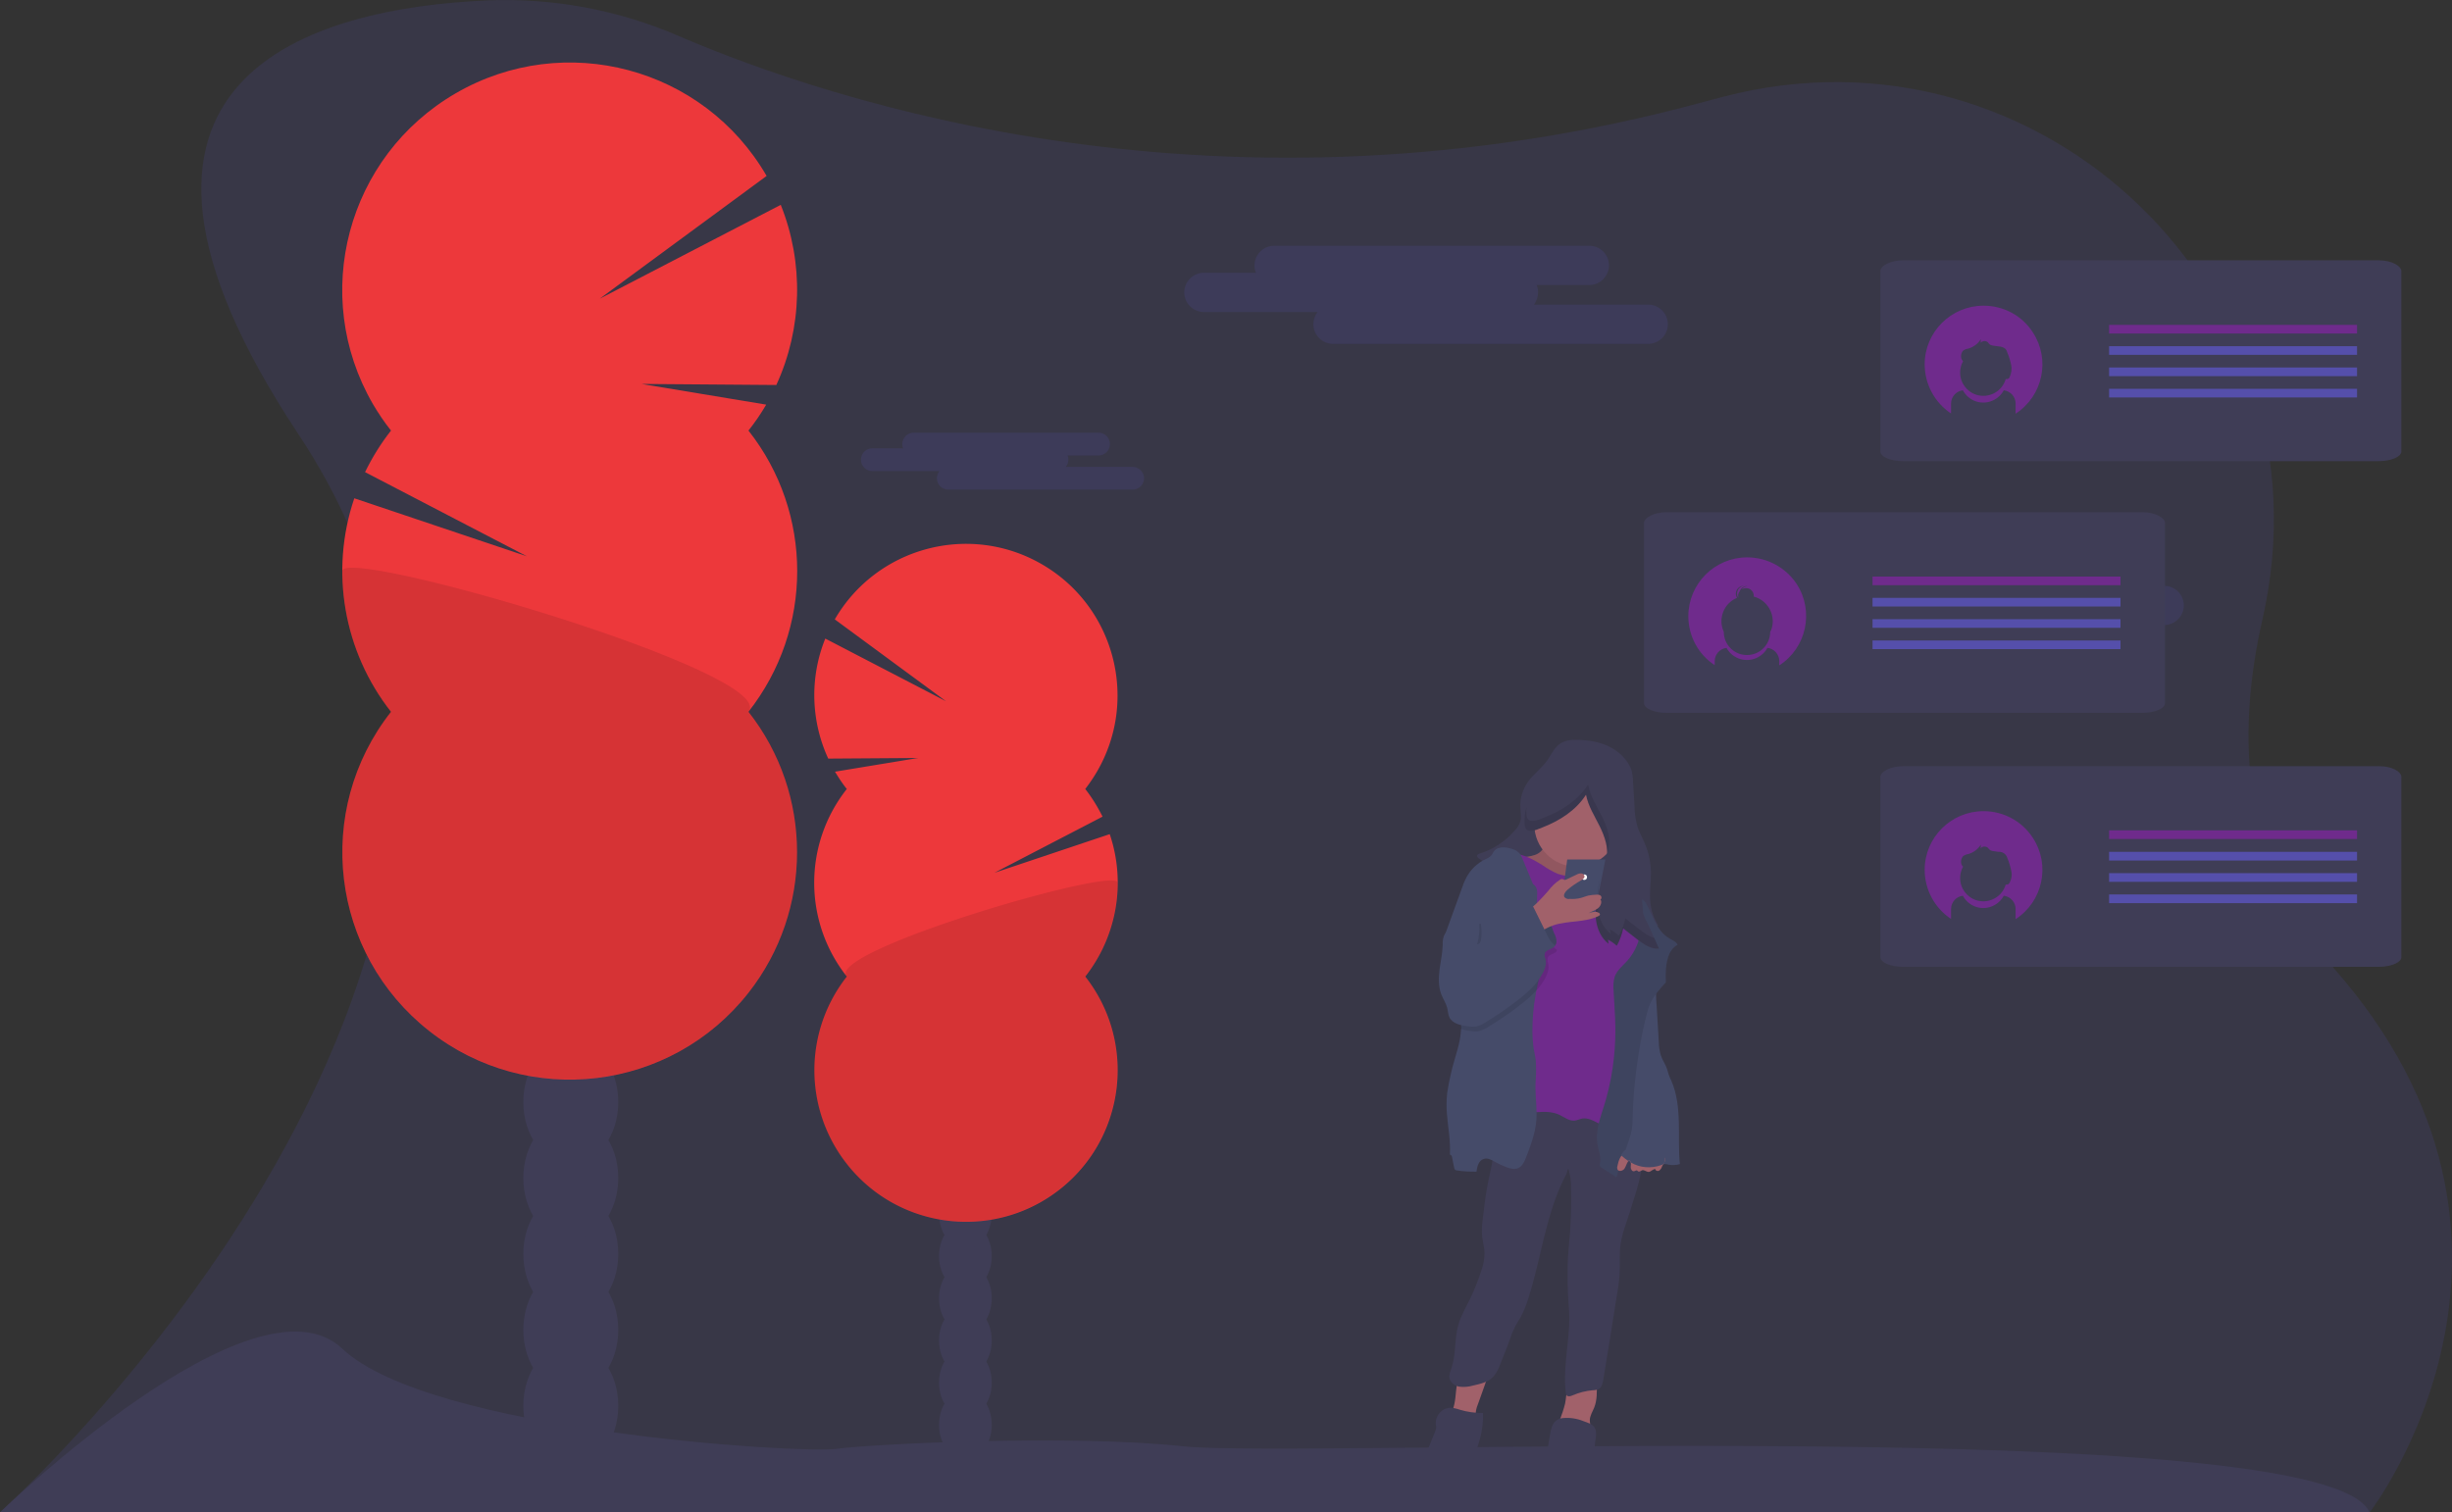 <svg version="1.1" id="abd2d575-db47-4a01-ab9c-7ced98725eec" xmlns="http://www.w3.org/2000/svg" x="0" y="0" viewBox="0 0 1162 716.9" xml:space="preserve"><rect x="0" y="0" width="1162" height="716.9" fill="#333333" stroke="none"/><style>.st0{opacity:.1;fill:#6c63ff;enable-background:new}.st1{fill:#3f3d56}.st2{fill:#ED383B}.st3{opacity:.1;enable-background:new}.st4{fill:#a1616a}.st5{fill:#6F2B8C}.st6{fill:#454b69}.st9{opacity:.5;fill:#6c63ff;enable-background:new}</style><path class="st0" d="M0 716.9h1123s98.4-127.4-17.4-258.4c-43-48.6-46.3-108.6-33.4-165C1107 141.1 967.7 6.3 816.5 45.9c-2.9.8-5.8 1.5-8.7 2.3-227.9 62.2-414.5-.3-486.3-31.2C292.8 4.6 261.8-1.1 230.7.2 150.1 3.8 28 34.8 141.4 205.8 301.3 446.9 0 716.9 0 716.9z"/><ellipse class="st1" cx="270.5" cy="666.4" rx="22.5" ry="29.5"/><ellipse class="st1" cx="270.5" cy="630.4" rx="22.5" ry="29.5"/><ellipse class="st1" cx="270.5" cy="594.4" rx="22.5" ry="29.5"/><ellipse class="st1" cx="270.5" cy="558.4" rx="22.5" ry="29.5"/><ellipse class="st1" cx="270.5" cy="522.4" rx="22.5" ry="29.5"/><ellipse class="st1" cx="270.5" cy="486.4" rx="22.5" ry="29.5"/><ellipse class="st1" cx="270.5" cy="450.4" rx="22.5" ry="29.5"/><ellipse class="st1" cx="457.5" cy="675.4" rx="12.5" ry="16.4"/><ellipse class="st1" cx="457.5" cy="655.4" rx="12.5" ry="16.4"/><ellipse class="st1" cx="457.5" cy="635.4" rx="12.5" ry="16.4"/><ellipse class="st1" cx="457.5" cy="615.4" rx="12.5" ry="16.4"/><ellipse class="st1" cx="457.5" cy="595.4" rx="12.5" ry="16.4"/><ellipse class="st1" cx="457.5" cy="575.4" rx="12.5" ry="16.4"/><ellipse class="st1" cx="457.5" cy="555.4" rx="12.5" ry="16.4"/><path class="st2" d="M354.7 204.1c3.1-3.9 5.9-8 8.4-12.3L304 182l63.9.5c12.4-27 13.1-57.9 2.1-85.4l-85.8 44.5 79.1-58.2C333.5 31.9 267.6 14.3 216 44.2s-69.1 95.8-39.3 147.3c2.6 4.4 5.4 8.6 8.6 12.6-4.8 6.1-8.9 12.7-12.3 19.7l76.7 39.9-81.8-27.5c-11.7 34.5-5.1 72.6 17.4 101.2-36.8 46.8-28.7 114.5 18.1 151.3s114.5 28.7 151.3-18.1c30.7-39.1 30.7-94.2 0-133.2 30.8-39.2 30.8-94.2 0-133.3z"/><path class="st3" d="M162.2 270.7c0 24.2 8.1 47.7 23.1 66.6-36.8 46.8-28.7 114.5 18.1 151.3s114.5 28.7 151.3-18.1c30.7-39.1 30.7-94.2 0-133.2 14.5-18.3-192.5-78.7-192.5-66.6z"/><path class="st2" d="M401.3 374c-2.1-2.6-3.9-5.4-5.6-8.2l39.4-6.5-42.6.3c-8.3-18-8.8-38.6-1.4-56.9l57.2 29.7-52.7-38.8c19.9-34.3 63.9-46 98.2-26.1 34.3 19.9 46 63.9 26.1 98.2-1.7 2.9-3.6 5.7-5.6 8.3 3.2 4.1 5.9 8.5 8.2 13.1l-51.2 26.6 54.6-18.3c7.8 23 3.4 48.4-11.6 67.5 24.5 31.2 19.1 76.4-12.1 100.9-31.2 24.5-76.4 19.1-100.9-12.1a71.797 71.797 0 010-88.8c-20.6-26.1-20.6-62.8 0-88.9z"/><path class="st3" d="M529.6 418.4c0 16.1-5.4 31.8-15.4 44.4 24.5 31.2 19.1 76.4-12.1 100.9-31.2 24.5-76.4 19.1-100.9-12.1a71.797 71.797 0 010-88.8c-9.6-12.1 128.4-52.4 128.4-44.4z"/><path class="st1" d="M0 716.9s120.5-117 162.2-77.6 217.9 49.8 234.1 47.5 111.3-7 164.6-1.2 542.3-16.2 562 31.3H0z"/><path class="st0" d="M781.1 144.4h-54.2c1.3-1.6 2-3.7 2-5.8 0-1.2-.2-2.4-.7-3.5h25c5.1 0 9.3-4.2 9.3-9.3 0-5.1-4.1-9.3-9.3-9.3H603.8c-5.1 0-9.3 4.2-9.3 9.3 0 1.2.2 2.4.7 3.5h-25c-5.1.2-9.1 4.5-9 9.6.2 4.9 4.1 8.8 9 9h54.2c-1.3 1.6-2 3.7-2 5.8 0 5.1 4.2 9.3 9.3 9.3h149.4c5.1 0 9.3-4.2 9.3-9.3s-4.2-9.3-9.3-9.3zm244.5 133.3h-54.2c1.3-1.6 2-3.7 2-5.8 0-1.2-.2-2.4-.7-3.5h25c5.1 0 9.3-4.2 9.3-9.3 0-5.1-4.2-9.3-9.3-9.3H848.3c-5.1 0-9.3 4.2-9.3 9.3 0 1.2.2 2.4.7 3.5h-25c-5.1.2-9.1 4.5-9 9.6.2 4.9 4.1 8.8 9 9h54.2c-1.3 1.6-2 3.7-2 5.8 0 5.1 4.2 9.3 9.3 9.3h149.4c5.1 0 9.3-4.2 9.3-9.3 0-5.2-4.2-9.3-9.3-9.3zm-488.7-56.4h-31.8c.8-1 1.2-2.2 1.2-3.4 0-.7-.1-1.4-.4-2h14.7c3 0 5.4-2.4 5.4-5.4 0-3-2.4-5.4-5.4-5.4H433c-3 0-5.4 2.4-5.4 5.4 0 .7.1 1.4.4 2h-14.6c-3 0-5.4 2.4-5.4 5.4s2.4 5.4 5.4 5.4h31.8c-.8 1-1.2 2.2-1.2 3.4 0 3 2.4 5.4 5.4 5.4H537c3-.1 5.3-2.7 5.2-5.7-.2-2.7-2.5-5-5.3-5.1z"/><path class="st4" d="M689.5 664c-.3 2.1-.9 4.1-1.7 6 3.4 1.3 7 2.1 10.6 2.5.2 0 .5 0 .7-.1.3-.2.2-.6.2-1-.1-2 .3-3.9 1.1-5.8 2-5.6 4-11.1 5.9-16.7-3.5-1.6-10.6-.6-13.5 2-2.8 2.4-2.7 9.7-3.3 13.1zm49.6 9.3c-.1.2-.2.5-.2.7 0 .9 1.2 1.2 2.1 1.3 4.3.4 8.5 1.3 12.6 2.6.5-1.5-.2-3.1-.2-4.6 0-2.2 1.3-4.1 2.1-6.1 1.4-3.5 1.3-7.5 1.2-11.3-3.4.2-11.6-1.3-13.5 2.2-1.1 2-1 5-1.5 7.2-.7 2.8-1.6 5.4-2.6 8z"/><path class="st1" d="M718.8 519.6l-9 .5c-.6 0-1.2.1-1.6.5-.4.4-.6 1-.6 1.6-1.2 9 .9 18.2-.2 27.2-.5 3.5-1.4 7-2.1 10.5-1.2 5.8-1.9 11.7-2.6 17.6-.4 2.9-.6 5.9-.3 8.8.3 2.5 1 4.9 1.1 7.4 0 2.9-.5 5.9-1.5 8.6-1.5 4.8-3.4 9.4-5.6 13.9-1.9 3.9-4.1 7.6-5.3 11.8-1.9 6.6-1 13.8-3.2 20.3-.5 1.6-1.3 3.3-1 4.9.4 2.2 2.5 3.7 4.6 4.1 2.2.3 4.4.1 6.5-.5 3.5-.8 7.2-1.6 9.7-4.2 1.4-1.7 2.5-3.7 3.2-5.8 1.6-4 3.3-8.1 4.7-12.1.6-1.9 1.4-3.8 2.3-5.7.8-1.6 1.8-3 2.7-4.6 1.4-2.7 2.6-5.5 3.5-8.4 6.4-19.7 8.4-41 18.1-59.3.5-.9.5-2 1-2.8.9 3 1.4 6.1 1.3 9.2.2 7.1 0 14.2-.5 21.3-.4 5.2-1 10.3-1.1 15.5v9c.1 3.4.2 6.7.5 10.1 1.4 13.8-3 27.3-1.4 41.1 0 .5.2 1 .5 1.4.7.7 1.9.3 2.8-.1 3-1.3 6.2-2.1 9.5-2.4 1 0 2-.2 2.9-.6 1.4-.9 1.8-2.7 2.1-4.4 2.2-13.5 4.4-26.9 6.5-40.4.6-3.2 1-6.5 1.2-9.7.3-4.2-.1-8.5.3-12.7.6-6 3-11.7 4.8-17.4.9-3 1.9-6 2.8-9s1.7-6.1 2.3-9.2c1.2-5.4 2.1-10.9 1.3-16.3s-3.7-10.8-8.5-13.4c-3.5-1.9-7.7-2.2-11.7-2.7-11.4-1.3-22.7-4-34.2-3-1.9.3-3.8-.7-5.8-.6zm-25.3 183.6c.6-.9 1.1-1.9 1.4-3l3.7-10c1.2-3 2.2-6 3-9.1.9-3.7 1.3-7.5 1.2-11.3-3.8 0-7.5-.5-11.1-1.6-1.4-.5-2.8-.8-4.2-.9-4.1.1-7.2 3.5-7.1 7.5v.2c.1.6.2 1.2.2 1.8-.1.6-.3 1.2-.5 1.8l-3.9 9.6c-1.1 2.3-1.8 4.8-2 7.4-.4 9 13.6 15.7 19.3 7.6zm38-.9c-.2 1.5-.2 3 0 4.5.8 4.2 4.9 7.4 9.2 7.7 4.4.1 8.6-1.9 11.1-5.5.8-1.1 1.4-2.3 1.8-3.5.3-1.2.5-2.5.6-3.8l1.6-16.8c.2-2.4 1.2-5.8 0-8-1-1.9-3.4-2.5-5.3-3.2-3.1-1.3-6.5-1.8-9.8-1.5-5.8.5-5.8 6.4-6.7 11.2-1.1 6.3-1.9 12.6-2.5 18.9zm1.7-341.8c-2.7 3.8-6.6 6.5-9.3 10.4-2.4 3.5-3.6 7.6-3.4 11.9.1 2.2.5 4.4 0 6.5-.5 1.6-1.4 3.1-2.6 4.3-4.4 5.1-10 8.9-16.4 10.9-.8.2-1.7.8-1.5 1.5.1.3.4.6.7.8l13 9.3c7.6 5.5 15.3 11 23.7 15.1 15.1 7.3 31.9 10 48.5 7.6-2.1-3.3-3.4-7.1-3.8-11-.5-4.7.3-9.4.3-14.2-.1-4.8-1.1-9.6-3-14-1.1-2.6-2.5-5-3.4-7.7-.9-3.3-1.4-6.6-1.4-10l-.7-11.2c0-2.1-.3-4.1-.9-6.1-.6-1.5-1.4-2.9-2.4-4.2-4.8-6.2-12-8.9-19.6-9.5-3.3-.3-7.4-.5-10.4.9-3.7 1.7-5.2 5.6-7.4 8.7z"/><path class="st4" d="M732 400.9c-.8 2.1-2.5 3.7-4.7 4.4-2.1.7-4.3 1-6.5 1l-4.8.2c-.5 0-1.1.1-1.5.4-.3.3-.4.7-.4 1.1-.3 2.5 1.2 4.9 2.7 7 4.7 6.6 10.4 13 17.8 16.3 11.6 5.3 25.3 2.5 33.9-6.8.5-.4.8-1 .9-1.7 0-1-.6-1.9-1.4-2.3-1.6-1.2-3.4-1.9-5-3.1-2.7-2-4.6-4.9-5.4-8.2-.8-3.3-1-6.6-.5-10-5.9-1.7-12.4-.4-18.3-2-1.4-.4-4-1.8-5.5-1s-.8 3.2-1.3 4.7z"/><path class="st3" d="M732 400.9c-.8 2.1-2.5 3.7-4.7 4.4-2.1.7-4.3 1-6.5 1l-4.8.2c-.5 0-1.1.1-1.5.4-.3.3-.4.7-.4 1.1-.3 2.5 1.2 4.9 2.7 7 4.7 6.6 10.4 13 17.8 16.3 11.6 5.3 25.3 2.5 33.9-6.8.5-.4.8-1 .9-1.7 0-1-.6-1.9-1.4-2.3-1.6-1.2-3.4-1.9-5-3.1-2.7-2-4.6-4.9-5.4-8.2-.8-3.3-1-6.6-.5-10-5.9-1.7-12.4-.4-18.3-2-1.4-.4-4-1.8-5.5-1s-.8 3.2-1.3 4.7z"/><circle class="st4" cx="747.1" cy="390.8" r="20"/><path class="st5" d="M761.6 411.1c-3.7 1.6-7.5 2.8-11.5 3.7-4 .9-8.1.7-11.9-.6-2.6-1.1-5.1-2.6-7.4-4.2-4.1-2.6-8.7-5-13.6-5.5-2.3-.2-4.8 0-6.6 1.4-1.7 1.6-2.7 3.7-2.9 6-.7 4.8.5 9.6 1.5 14.3 3.8 17.8 6 36.5 1.7 54.3-2.3 9.4.2 19.2.5 28.9 0 3.3.4 6.6 1.3 9.8 1 3.2 3.2 6.1 6.2 7.4 2.8 1.2 6.1.8 9.2.6 3.7-.3 7.5-.3 10.8 1.2 2.4 1.1 4.6 3 7.2 2.8 1.3-.1 2.5-.8 3.8-1 2.6-.4 5.2 1 7.5 2.2 5.9 2.9 12.4 4.6 19 4.8 3.4-7.9 1.6-16.8 2-25.5.2-3.2.6-6.4.8-9.6.2-3.9.1-7.8-.2-11.7l-1.2-26.2c-.3-7.1 3.3-14.1 3-21.2-.2-3.3-.7-6.6-1.4-9.9-.2-1.1-.5-2.2-.8-3.3-2.2-7.5-8.5-13-14.6-17.9-.4-.6-1.4-1-2.4-.8z"/><path class="st6" d="M728.2 528.1c.1 7-2.4 13.8-4.9 20.3-.8 2-1.7 4.2-3.6 5.2s-4.1.3-6-.4c-1.8-.7-3.5-1.5-5.1-2.4-1.7-1-3.7-2.1-5.6-1.4-2.3.8-3 3.6-3.3 6-3.1 0-6.3-.1-9.3-.6-.3 0-.6-.1-.8-.3-.3-.3-.5-.7-.5-1.1-.3-1.7-.7-3.3-1-5-.1-.5-.5-1.2-1-1 .4-6.5-.9-12.9-1.4-19.4-.3-3.3-.2-6.6.1-9.8.5-3.3 1.1-6.5 1.9-9.7 1.5-6.9 4.5-13.8 4.7-20.8 0-1.4-.1-2.8-.3-4.2-1.4-8.7-2.8-17.5-4.2-26.2-.4-2.2-.7-4.4-1.2-6.5-.4-1.6-.7-3.2-1.2-4.7-.3-.9-.5-1.9-.8-2.8 2.7-7.3 5.3-14.7 8-22 .6-1.8 1.3-3.6 2.2-5.3 2-3.8 5.1-6.8 9-8.7 1.1-.4 2.2-1.1 3-2 .4-.5.6-1.1 1-1.7 1.4-2 4.3-2.2 6.7-1.7 2.2.4 4.5 1.2 5.8 3 .5.8 1 1.7 1.3 2.6 1.6 3.9 3.2 7.8 4.8 11.6 1.4.7 2 2.5 2 4 0 2.9-.4 5.8-.3 8.6 0 .2 0 .4.1.6.4 2.6 2.2 4.8 2.8 7.4 2.4 10-1.1 20.2-3.1 30.3-.1.4-.2.8-.2 1.2-1.1 5.8-1.6 11.8-1.6 17.7 0 2.5.2 4.9.5 7.4.3 2.2.9 4.3 1.1 6.4.2 3 .2 6 0 9.1-.5 5.4.4 10.8.4 16.3z"/><path class="st6" d="M736.5 442.4c.7 1.2 1.1 2.6 1.1 4 0 .6-.2 1.2-.6 1.7-.6.6-1.5.8-2.3.6-.8-.2-1.6-.5-2.2-1-.9-.5-1.6-1.2-2.1-2.1-.2-.4-.3-.9-.3-1.3l-.5-3.4c-.2-.7-.2-1.3 0-2 .5-1.4 2.5-3.8 4-2.7s2.1 4.6 2.9 6.2zm58.5 5.5c-.6-1.5-2.3-2.2-3.8-3-3-1.7-5.1-4.6-6.7-7.6s-2.8-6.3-4.5-9.2c-.3-.5-.7-1-1.1-1.4-.5-.3-1.2-.3-1.7.1-.2.3-.3.6-.4 1-.4 2.2.3 4.4.6 6.7 1.1 7.6-1.2 15.3-6.3 21-2.1 2.3-4.6 4.3-5.8 7.2-.7 2.3-.9 4.7-.6 7l.7 12.8c.6 13-.8 26-4.3 38.5-2 7.2-5.4 14.5-4 21.8.5 2.8 1.7 5.6 1.2 8.4-.2.5-.2 1.1 0 1.6.2.4.6.7 1 .9l6.7 4.3 6-17.8c.6-1.5 1-3.1 1.3-4.7.3-1.8.4-3.6.4-5.5.4-16 2.5-31.9 6.2-47.4.5-2.2 1.1-4.4 2-6.6 1.7-3.9 4.6-7.1 7.5-10.3.1-1.5-.1-2.9 0-4.4 0-2.6.4-5.1 1.1-7.6.8-2.4 2.2-4.7 4.5-5.8z"/><path class="st6" d="M784.9 464.5c-.2 4.2-.2 8.4.2 12.6l1 16.7c0 2.2.4 4.5 1 6.6.8 2.3 2.3 4.3 3 6.6.3.8.4 1.6.7 2.4.3 1 .8 1.9 1.2 2.8 2.7 6.1 3.4 12.9 3.6 19.6s-.2 13.4.5 20c-1.7.5-3.5.6-5.3.3-.7-.2-1.3-.3-2-.3-.6.1-1.1.2-1.7.5-4.8 1.7-10.1 1.3-14.5-1.3-1.3-.8-2.5-1.7-3.7-2.7-1-.8-1.8-1.7-2.5-2.7-.8-1.5-1.2-3.2-1.2-4.9-.2-6.8 2-13.4 3.5-20 1.3-6.4 2.3-12.9 3-19.4 1.1-9.5.8-19.3 3-28.7.2-1.4.8-2.6 1.6-3.7.7-.7 1.6-1.3 2.6-1.7l6-2.7z"/><path class="st3" d="M795 447.9c-.6-1.5-2.3-2.2-3.8-3-3-1.7-5.1-4.6-6.7-7.6s-2.8-6.3-4.5-9.2c-.3-.5-.7-1-1.1-1.4-.5-.3-1.2-.3-1.7.1-.2.3-.3.6-.4 1-.4 2.2.3 4.4.6 6.7 1.1 7.6-1.2 15.3-6.3 21-2.1 2.3-4.6 4.3-5.8 7.2-.7 2.3-.9 4.7-.6 7l.7 12.8c.6 13-.8 26-4.3 38.5-2 7.2-5.4 14.5-4 21.8.5 2.8 1.7 5.6 1.2 8.4-.2.5-.2 1.1 0 1.6.2.4.6.7 1 .9l6.7 4.3 6-17.8c.6-1.5 1-3.1 1.3-4.7.3-1.8.4-3.6.4-5.5.4-16 2.5-31.9 6.2-47.4.5-2.2 1.1-4.4 2-6.6 1.7-3.9 4.6-7.1 7.5-10.3.1-1.5-.1-2.9 0-4.4 0-2.6.4-5.1 1.1-7.6.8-2.4 2.2-4.7 4.5-5.8z"/><path class="st4" d="M787.6 553c-.2.8-.7 1.4-1.3 1.9-.7.4-1.8.1-1.8-.7-1.1-.2-2 1.2-3.1 1.3s-2.1-1-3.1-.8c-.7.2-1.3.9-1.9.6-.3-.1-.4-.4-.7-.5-.4-.1-.8.3-1.3.4-.9.2-1.6-.9-1.6-1.9s.3-2-.2-2.8c-.1-.1-.2-.3-.3-.3-.3-.1-.6.1-.8.4-.7 1-1 2.4-1.7 3.4s-2.5 1.5-3.2.5c-.3-.6-.3-1.2-.1-1.8.5-2.6 1.5-5.3 3.8-6.5 2-1 4.4-.6 6.6-.2 3.1.7 6.1 1.4 9.2 2.1.8.2 2.8.3 3.1 1.2s-1.3 2.9-1.6 3.7z"/><path class="st1" d="M751.6 376.7c1 5.4 4.1 10.1 6.5 15s4.4 10.5 3.1 15.8c-.6 1.8-1.2 3.6-2 5.4-1 3.1-1.7 6.3-2.1 9.6-.7 4.4-1.3 8.9-.8 13.3s2.4 8.9 6 11.6l-.3-2c1.5.8 2.9 1.8 4.2 2.9 1.4-2.5 2.4-5.3 3-8.2l6.8 5.3c3 2.3 6.4 4.7 10.1 4.3l-3-6.9c-.8-1.9-1.7-3.8-2.6-5.7-.7-1.1-1.2-2.3-1.6-3.5-.3-1-.4-2.1-.4-3.2-1.2-17.7-4.5-35.1-9.8-52-1.1-3.9-2.7-7.6-4.7-11-1-1.6-2.4-3-3.9-4.1-2.5-1.6-5.5-1.9-8.5-2.2-2.1-.3-4.1-.3-6.2-.1-2.1.3-4.1 1-6 2.1-5.9 3-10.8 7.8-13.8 13.7-2.3 4.3-3.3 9.1-3.1 13.9.4 5.1 5.3 2.8 8.5 1.5 8-3.1 15.8-8 20.6-15.5z"/><path class="st3" d="M736.5 442.4c.7 1.2 1.1 2.6 1.1 4 0 .6-.2 1.2-.6 1.7-.6.6-1.5.8-2.3.6-.8-.2-1.6-.5-2.2-1-.9-.5-1.6-1.2-2.1-2.1-.2-.4-.3-.9-.3-1.3l-.5-3.4c-.2-.7-.2-1.3 0-2 .5-1.4 2.5-3.8 4-2.7s2.1 4.6 2.9 6.2z"/><path class="st6" d="M742.7 407.4l-3.7 28.1 16.4-1 5.4-27.1z"/><circle cx="750.8" cy="415.8" r="1.3" fill="#fff"/><path d="M761.7 404.2c.2-.5.3-1 .5-1.5 1.3-5.3-.6-10.9-3.1-15.8s-5.5-9.6-6.5-15c-4.8 7.5-12.5 12.4-20.7 15.6-3.3 1.3-8.2 3.6-8.5-1.5-.1-1.1-.1-2.3 0-3.4-.8 2.6-1.1 5.4-.9 8.1.4 5.1 5.3 2.8 8.5 1.5 8.1-3.1 15.9-8.1 20.7-15.5 1 5.4 4.1 10.1 6.5 15 1.9 3.8 3.5 8.2 3.5 12.5zm15.3 36.4c-2.3-1.7-4.5-3.5-6.8-5.3-.5 2.9-1.6 5.6-3 8.2-1.3-1.1-2.7-2.1-4.2-2.9l.3 2c-3.6-2.7-5.5-7.2-6-11.6s.1-8.9.8-13.4c.1-.5.2-1 .2-1.4-.5 2-.8 4.1-1.1 6.2-.7 4.4-1.3 8.9-.8 13.3s2.4 8.9 6 11.6l-.3-2c1.5.8 2.9 1.8 4.2 2.9 1.4-2.5 2.4-5.3 3-8.2 2.3 1.8 4.5 3.5 6.8 5.3 3 2.3 6.4 4.7 10.1 4.3l-2.2-5c-2.5-.6-4.9-2.3-7-4z" opacity=".1"/><path class="st4" d="M733.7 422.3c1.6-2.1 3.4-3.9 5.6-5.3.3-.2.7-.4 1.2-.3.3.1.6.3.9.4.4 0 .8-.1 1.1-.3l4.6-2.2c.7-.4 1.4-.6 2.2-.6.8 0 1.5.6 1.6 1.4 0 .9-.8 1.4-1.6 1.9-2.3 1.3-4.5 2.8-6.5 4.5-1 .9-2.1 2.4-1.4 3.5.7.7 1.6 1 2.5.8 1.7.1 3.4 0 5-.4 1.3-.3 2.6-.9 3.9-1.2 1.2-.2 2.5-.4 3.7-.4.7-.1 1.5 0 2.1.5.5.5.5 1.6-.2 1.7 1 1.3.1 3.3-1.2 4.3s-3 1.4-4.4 2.3c1.6-.6 3.5-1.1 4.9-.2.2.1.4.3.5.6.1.5-.4.8-.8 1-6.6 3.1-14.3 2-21.2 4.3-2.9 1-5.6 2.5-7.9 4.5 1.1-1-5.5-8-5-10 .5-1.6 3.8-3.7 5-5 1.9-1.9 3.7-3.8 5.4-5.8z"/><path class="st3" d="M733.4 454.1c-.1.9 0 1.8.3 2.7.5 2.3-.3 4.6-1.3 6.7-1.3 2.3-2.8 4.5-4.7 6.4-2.2 2.3-4.6 4.4-7.1 6.3-4.9 3.9-10.1 7.4-15.4 10.6-1.3.9-2.9 1.6-4.5 2-1.2.2-2.5.1-3.7-.1-1.7-.1-3.3-.5-4.9-1 0-1.4-.1-2.8-.3-4.2-1.4-8.7-2.8-17.5-4.2-26.2-.4-2.2-.7-4.4-1.2-6.5-.4-1.6-.7-3.2-1.2-4.7v-.1c1-2.5 3.9-4.1 4.2-6.8 4.2-.4 8.2-.9 12.4-1.3.6 4 .3 8-.8 11.8.7.1 1.3-.3 1.5-1 .3-.6.4-1.2.7-1.8 1-2.3 3.9-2.8 6-4.1 3.6-2.3 5.2-7.2 9.1-8.9.3-.2.6-.2.9-.2.9.2 1 1.7 1.9 1.7.3-.1.5-.2.7-.4 1.6-1.5 3.6-2.7 5.2-4.1.2.4.4.9.6 1.3 2.2 4.5 4.5 9 6.7 13.5.9 1.8 1.8 3.6 3.6 4.6-.4 2-3.9 1.8-4.5 3.8z"/><path class="st6" d="M688.4 437c-.3 2.7-3.2 4.3-4.2 6.8-.4 1.3-.6 2.7-.5 4.1-.1 4-1 7.8-1.5 11.7s-.6 8 .8 11.7c.9 2.2 2.2 4.2 2.8 6.4.4 1.5.4 3.2 1.1 4.6 1.5 3 5.5 3.8 8.9 4.2 1.2.2 2.5.2 3.7.1 1.6-.4 3.1-1 4.5-2 5.3-3.2 10.5-6.8 15.4-10.6 4.6-3.6 9-7.5 11.7-12.7 1.1-2.1 1.9-4.4 1.3-6.7-.4-.8-.5-1.8-.3-2.7.6-2 4.1-1.8 4.9-3.8-1.7-.9-2.7-2.8-3.6-4.5l-7.3-14.8c-1.6 1.5-3.6 2.7-5.2 4.1-.2.2-.5.4-.8.4-.9.1-1.1-1.5-1.9-1.7-.3 0-.6 0-.9.2-3.9 1.7-5.5 6.6-9.1 8.9-2.1 1.3-5 1.9-6 4.1-.3.6-.4 1.3-.7 1.8-.2.6-.9 1-1.5 1 1.1-3.8 1.4-7.9.8-11.8-4.2.4-8.2.9-12.4 1.2zm98.8 115.3c.3-.1.5-.2.8-.3 1-.9 1.4-2.3.9-3.6-.3-.9-2.3-1-3.1-1.2-3.1-.7-6.1-1.4-9.2-2.1-2.2-.5-4.6-.9-6.6.2-.7.4-1.3 1.7-1.8 2.3l.8.7c.8.7 1.7 1.4 2.6 2 .2-.2.4-.3.7-.2l.3.3c.1.2.2.4.2.6 4.3 2.6 9.6 3 14.4 1.3z"/><path class="st1" d="M1138 368.3v85.4c0 2.5-4.8 4.6-10.7 4.6H901.8c-5.9 0-10.7-2.1-10.7-4.6v-85.4c0-2.5 4.8-5.1 10.7-5.1h225.5c6-.1 10.7 2.5 10.7 5.1z"/><path class="st5" d="M999.5 393.6H1117v4.1H999.5z"/><path class="st9" d="M999.5 403.8H1117v4.1H999.5zm0 10.1H1117v4.1H999.5zm0 10.1H1117v4.1H999.5z"/><path class="st5" d="M940 384.5c-15.4 0-27.9 12.5-27.9 27.8 0 9.4 4.7 18.1 12.5 23.3v-4.7c0-3.2 2.4-5.9 5.6-6.3 2.9 5.4 9.5 7.4 14.9 4.5 1.9-1 3.5-2.6 4.5-4.5 3.2.4 5.6 3.1 5.6 6.3v4.8c12.9-8.4 16.6-25.6 8.2-38.5-5.1-7.9-13.9-12.7-23.4-12.7zm12.3 34c-.1.2-.2.3-.4.5s-.5.3-.8.3h-.6c-1.7 5.9-7.9 9.2-13.7 7.5-4.7-1.4-7.9-5.7-7.9-10.6 0-1.9.5-3.8 1.4-5.4l-.1-.1c-1.4-1.1-1-4.1.4-5.1.7-.4 1.5-.7 2.3-.8 2.4-.7 4.5-2.3 5.8-4.4 0 .6 0 1.1-.1 1.7.9-1 2.5-1.1 3.5-.2.3.4.6.8 1 1.1.4.2.8.3 1.2.4l2.8.4c1.9-.2 3.7 1.1 4.2 3 .8 1.9 1.4 3.9 1.8 5.9.5 1.9.2 4-.8 5.8z"/><path class="st1" d="M1138 128.6V214c0 2.5-4.8 4.6-10.7 4.6H901.8c-5.9 0-10.7-2.1-10.7-4.6v-85.5c0-2.5 4.8-5.1 10.7-5.1h225.5c6 0 10.7 2.6 10.7 5.2z"/><path class="st5" d="M999.5 154H1117v4.1H999.5z"/><path class="st9" d="M999.5 164.1H1117v4.1H999.5zm0 10.1H1117v4.1H999.5zm0 10.1H1117v4.1H999.5z"/><path class="st5" d="M940 144.9c-15.4 0-27.9 12.5-27.9 27.8 0 9.4 4.7 18.1 12.5 23.3v-4.7c0-3.2 2.4-5.9 5.6-6.3 2.9 5.4 9.5 7.4 14.9 4.5 1.9-1 3.5-2.6 4.5-4.5 3.2.4 5.6 3.1 5.6 6.3v4.8c12.9-8.4 16.6-25.6 8.2-38.5-5.1-8-13.9-12.7-23.4-12.7zm12.3 34c-.1.2-.2.3-.4.5s-.5.3-.8.3h-.6c-1.7 5.9-7.9 9.2-13.7 7.5-4.7-1.4-7.9-5.7-7.9-10.6 0-1.9.5-3.8 1.4-5.4l-.1-.1c-1.4-1.2-1-4.1.4-5.1.7-.4 1.5-.7 2.3-.8 2.4-.7 4.5-2.3 5.8-4.4 0 .6 0 1.1-.1 1.7.9-1 2.5-1.1 3.5-.2.3.4.6.8 1 1.1.4.2.8.3 1.2.4l2.8.4c1.1 0 2.3.4 3.2 1.1.5.5.8 1.2 1 1.9.8 1.9 1.4 3.9 1.8 5.9.4 1.8.1 3.9-.8 5.8z"/><path class="st1" d="M1026 247.9v85.4c0 2.5-4.8 4.6-10.7 4.6H789.8c-5.9 0-10.7-2.1-10.7-4.6v-85.4c0-2.5 4.8-5.1 10.7-5.1h225.6c5.8 0 10.6 2.6 10.6 5.1z"/><path class="st5" d="M887.4 273.3h117.5v4.1H887.4zm-59.4-9.1c-15.4 0-27.9 12.5-27.9 27.9 0 9.4 4.7 18.1 12.5 23.2v-1.9c0-3.2 2.4-5.9 5.6-6.3 2.9 5.4 9.7 7.3 15 4.4 1.8-1 3.4-2.5 4.4-4.4 3.2.4 5.6 3.1 5.6 6.3v2c12.9-8.3 16.6-25.6 8.3-38.5-5.2-7.9-14-12.7-23.5-12.7zm10.9 35.3c0 6.1-4.9 11-11 11s-11-4.9-11-11c-2.8-6.1-.1-13.3 6-16 .1-.1.2-.1.3-.1-1.1-1.7-.6-4 1.1-5.1.6-.4 1.3-.6 2-.6h.3c-2 .1-3.5 1.9-3.4 3.9 0 .6.2 1.1.5 1.6h.1c0-.2-.1-.5-.1-.7 0-.8.2-1.5.7-2.1.5-1.5 1.9-2.6 3.5-2.6h.3c-1.1.1-2.2.7-2.8 1.6 1.7-1.1 4-.7 5.1 1 .4.6.6 1.3.6 2v.4c6.5 1.7 10.3 8.4 8.6 14.8-.2.7-.4 1.3-.8 1.9z"/><path class="st9" d="M887.4 283.4h117.5v4.1H887.4zm0 10.1h117.5v4.1H887.4zm0 10.1h117.5v4.1H887.4z"/></svg>
